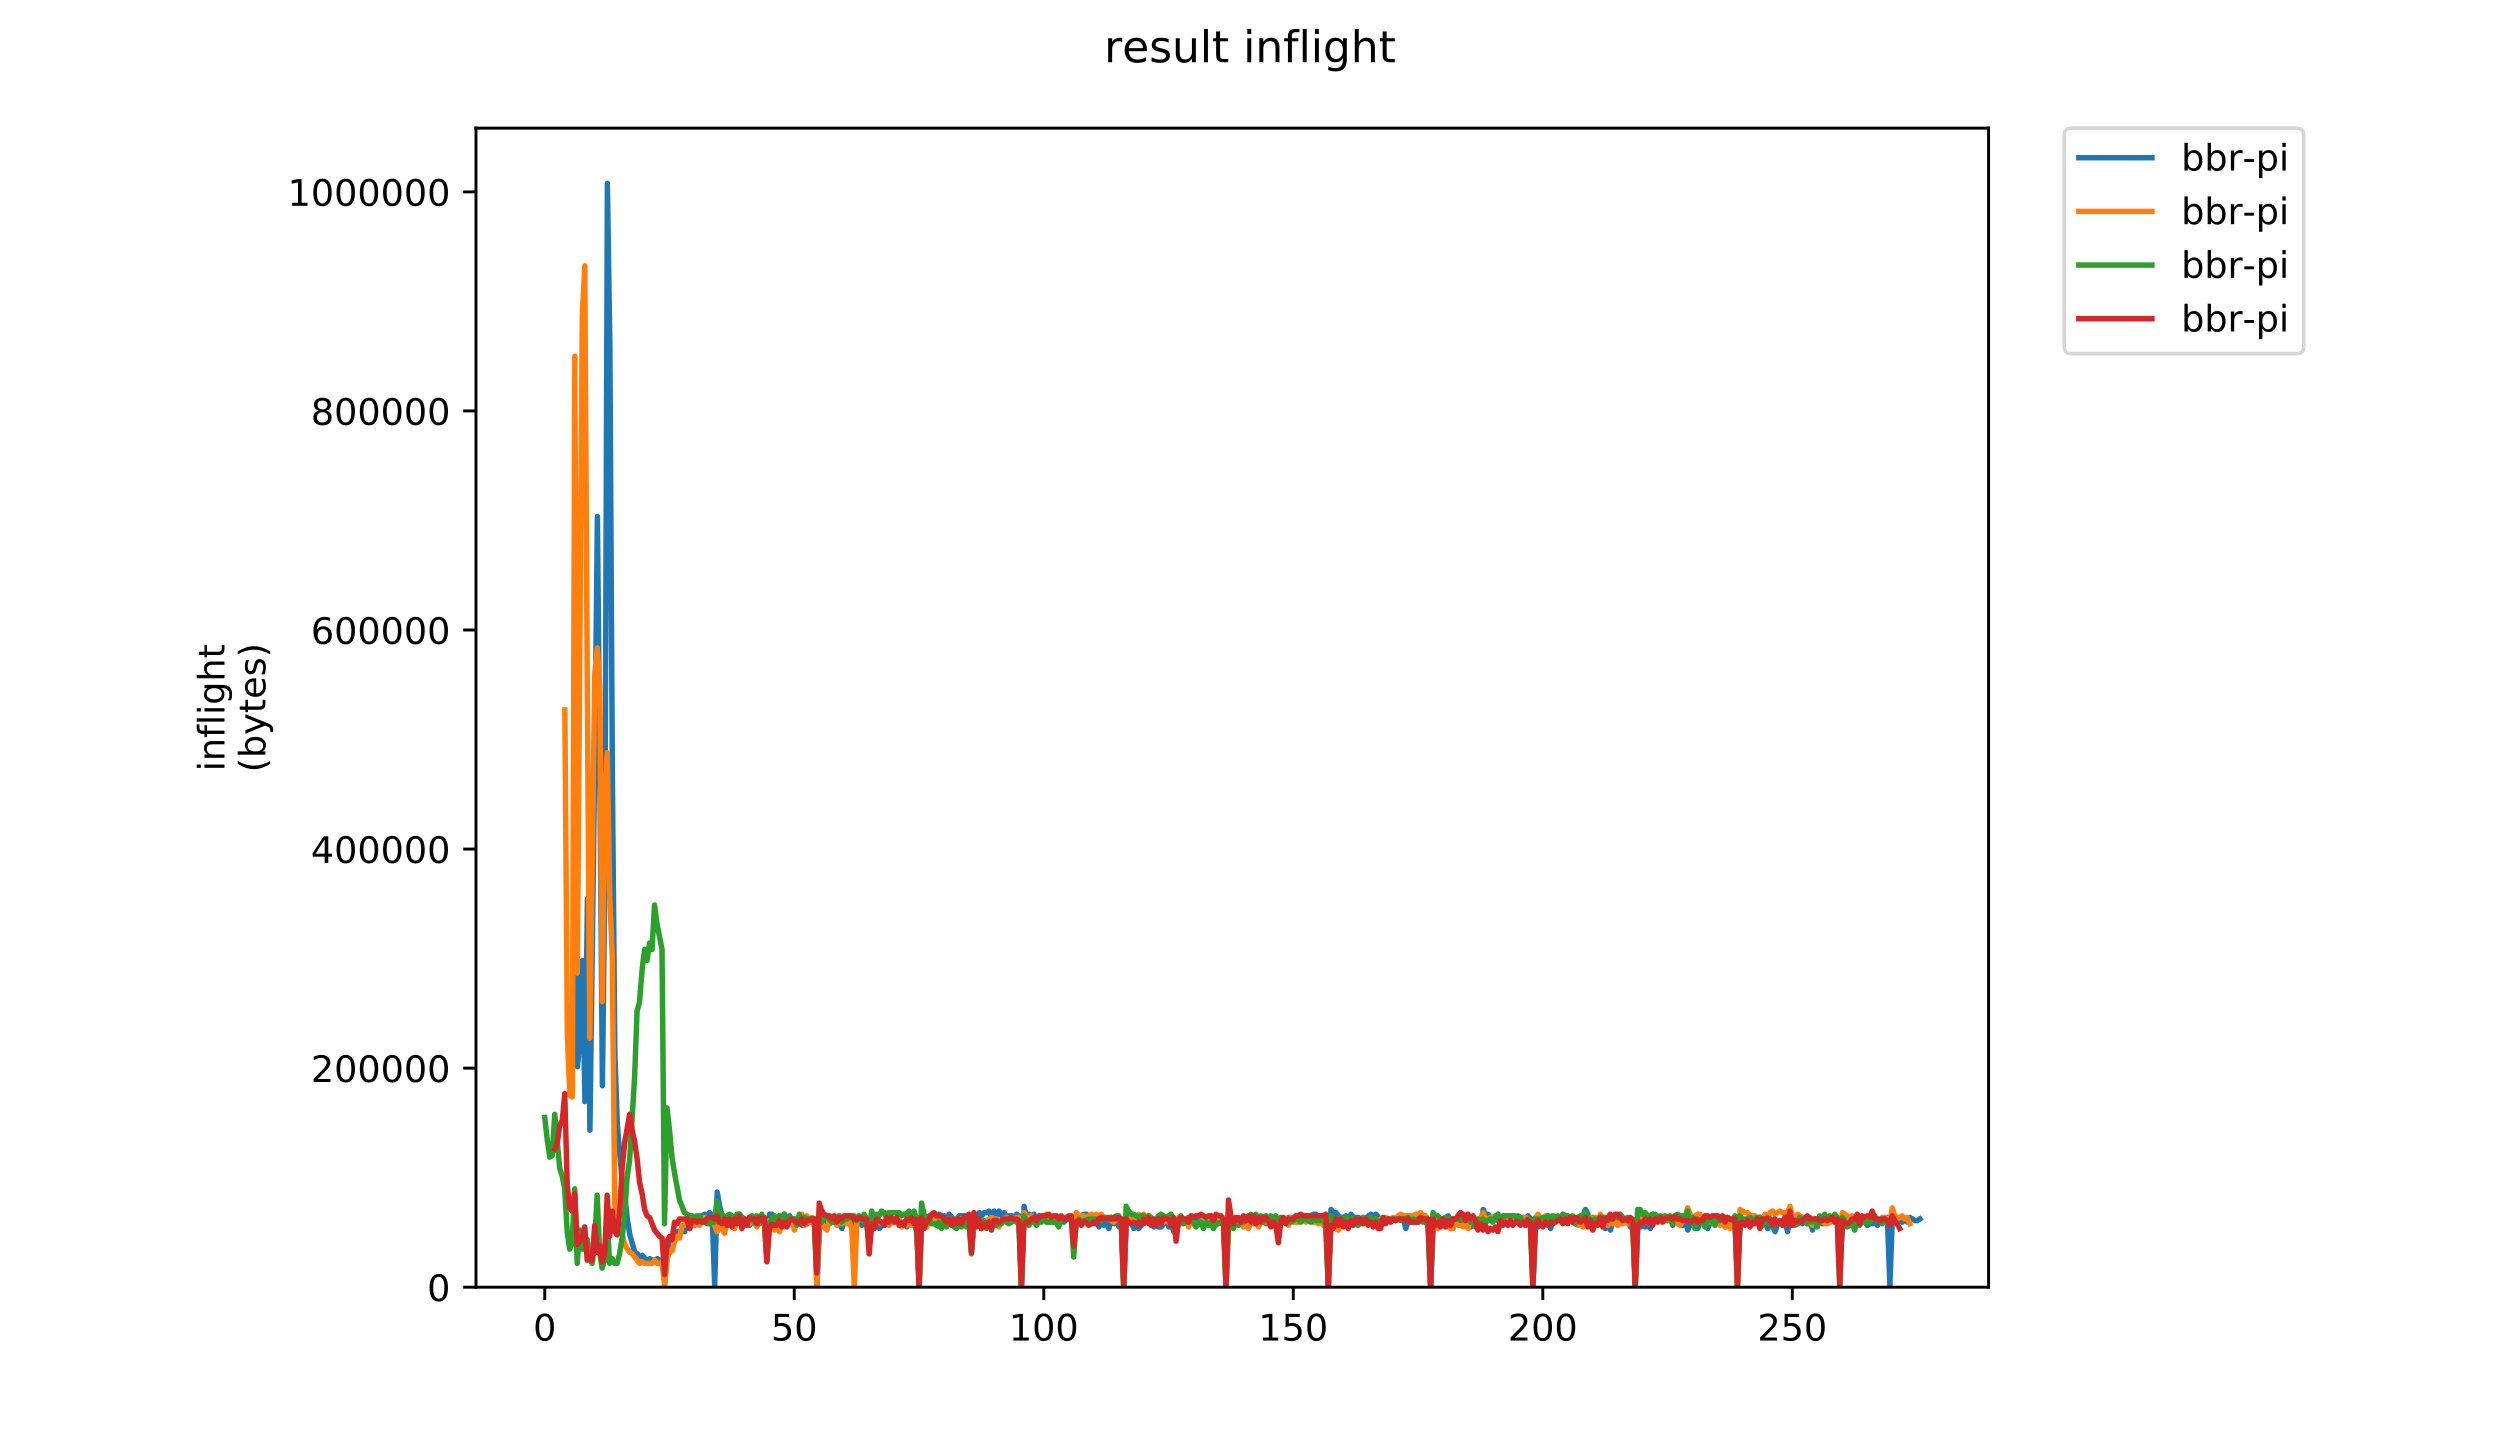 <?xml version="1.0" encoding="utf-8" standalone="no"?>
<!DOCTYPE svg PUBLIC "-//W3C//DTD SVG 1.1//EN"
  "http://www.w3.org/Graphics/SVG/1.1/DTD/svg11.dtd">
<!-- Created with matplotlib (https://matplotlib.org/) -->
<svg height="396pt" version="1.1" viewBox="0 0 684 396" width="684pt" xmlns="http://www.w3.org/2000/svg" xmlns:xlink="http://www.w3.org/1999/xlink">
 <defs>
  <style type="text/css">
*{stroke-linecap:butt;stroke-linejoin:round;}
  </style>
 </defs>
 <g id="figure_1">
  <g id="patch_1">
   <path d="M 0 396 
L 684 396 
L 684 0 
L 0 0 
z
" style="fill:#ffffff;"/>
  </g>
  <g id="axes_1">
   <g id="patch_2">
    <path d="M 130.23 352.174 
L 544.074 352.174 
L 544.074 35.062 
L 130.23 35.062 
z
" style="fill:#ffffff;"/>
   </g>
   <g id="matplotlib.axis_1">
    <g id="xtick_1">
     <g id="line2d_1">
      <defs>
       <path d="M 0 0 
L 0 3.5 
" id="m6e61b6e953" style="stroke:#000000;stroke-width:0.8;"/>
      </defs>
      <g>
       <use style="stroke:#000000;stroke-width:0.8;" x="149.041" xlink:href="#m6e61b6e953" y="352.174"/>
      </g>
     </g>
     <g id="text_1">
      <!-- 0 -->
      <defs>
       <path d="M 31.781 66.406 
Q 24.172 66.406 20.328 58.906 
Q 16.5 51.422 16.5 36.375 
Q 16.5 21.391 20.328 13.891 
Q 24.172 6.391 31.781 6.391 
Q 39.453 6.391 43.281 13.891 
Q 47.125 21.391 47.125 36.375 
Q 47.125 51.422 43.281 58.906 
Q 39.453 66.406 31.781 66.406 
z
M 31.781 74.219 
Q 44.047 74.219 50.516 64.516 
Q 56.984 54.828 56.984 36.375 
Q 56.984 17.969 50.516 8.266 
Q 44.047 -1.422 31.781 -1.422 
Q 19.531 -1.422 13.062 8.266 
Q 6.594 17.969 6.594 36.375 
Q 6.594 54.828 13.062 64.516 
Q 19.531 74.219 31.781 74.219 
z
" id="DejaVuSans-48"/>
      </defs>
      <g transform="translate(145.86 366.773)scale(0.1 -0.1)">
       <use xlink:href="#DejaVuSans-48"/>
      </g>
     </g>
    </g>
    <g id="xtick_2">
     <g id="line2d_2">
      <g>
       <use style="stroke:#000000;stroke-width:0.8;" x="217.308" xlink:href="#m6e61b6e953" y="352.174"/>
      </g>
     </g>
     <g id="text_2">
      <!-- 50 -->
      <defs>
       <path d="M 10.797 72.906 
L 49.516 72.906 
L 49.516 64.594 
L 19.828 64.594 
L 19.828 46.734 
Q 21.969 47.469 24.109 47.828 
Q 26.266 48.188 28.422 48.188 
Q 40.625 48.188 47.75 41.5 
Q 54.891 34.812 54.891 23.391 
Q 54.891 11.625 47.562 5.094 
Q 40.234 -1.422 26.906 -1.422 
Q 22.312 -1.422 17.547 -0.641 
Q 12.797 0.141 7.719 1.703 
L 7.719 11.625 
Q 12.109 9.234 16.797 8.062 
Q 21.484 6.891 26.703 6.891 
Q 35.156 6.891 40.078 11.328 
Q 45.016 15.766 45.016 23.391 
Q 45.016 31 40.078 35.438 
Q 35.156 39.891 26.703 39.891 
Q 22.75 39.891 18.812 39.016 
Q 14.891 38.141 10.797 36.281 
z
" id="DejaVuSans-53"/>
      </defs>
      <g transform="translate(210.945 366.773)scale(0.1 -0.1)">
       <use xlink:href="#DejaVuSans-53"/>
       <use x="63.623" xlink:href="#DejaVuSans-48"/>
      </g>
     </g>
    </g>
    <g id="xtick_3">
     <g id="line2d_3">
      <g>
       <use style="stroke:#000000;stroke-width:0.8;" x="285.575" xlink:href="#m6e61b6e953" y="352.174"/>
      </g>
     </g>
     <g id="text_3">
      <!-- 100 -->
      <defs>
       <path d="M 12.406 8.297 
L 28.516 8.297 
L 28.516 63.922 
L 10.984 60.406 
L 10.984 69.391 
L 28.422 72.906 
L 38.281 72.906 
L 38.281 8.297 
L 54.391 8.297 
L 54.391 0 
L 12.406 0 
z
" id="DejaVuSans-49"/>
      </defs>
      <g transform="translate(276.031 366.773)scale(0.1 -0.1)">
       <use xlink:href="#DejaVuSans-49"/>
       <use x="63.623" xlink:href="#DejaVuSans-48"/>
       <use x="127.246" xlink:href="#DejaVuSans-48"/>
      </g>
     </g>
    </g>
    <g id="xtick_4">
     <g id="line2d_4">
      <g>
       <use style="stroke:#000000;stroke-width:0.8;" x="353.841" xlink:href="#m6e61b6e953" y="352.174"/>
      </g>
     </g>
     <g id="text_4">
      <!-- 150 -->
      <g transform="translate(344.297 366.773)scale(0.1 -0.1)">
       <use xlink:href="#DejaVuSans-49"/>
       <use x="63.623" xlink:href="#DejaVuSans-53"/>
       <use x="127.246" xlink:href="#DejaVuSans-48"/>
      </g>
     </g>
    </g>
    <g id="xtick_5">
     <g id="line2d_5">
      <g>
       <use style="stroke:#000000;stroke-width:0.8;" x="422.108" xlink:href="#m6e61b6e953" y="352.174"/>
      </g>
     </g>
     <g id="text_5">
      <!-- 200 -->
      <defs>
       <path d="M 19.188 8.297 
L 53.609 8.297 
L 53.609 0 
L 7.328 0 
L 7.328 8.297 
Q 12.938 14.109 22.625 23.891 
Q 32.328 33.688 34.812 36.531 
Q 39.547 41.844 41.422 45.531 
Q 43.312 49.219 43.312 52.781 
Q 43.312 58.594 39.234 62.25 
Q 35.156 65.922 28.609 65.922 
Q 23.969 65.922 18.812 64.312 
Q 13.672 62.703 7.812 59.422 
L 7.812 69.391 
Q 13.766 71.781 18.938 73 
Q 24.125 74.219 28.422 74.219 
Q 39.75 74.219 46.484 68.547 
Q 53.219 62.891 53.219 53.422 
Q 53.219 48.922 51.531 44.891 
Q 49.859 40.875 45.406 35.406 
Q 44.188 33.984 37.641 27.219 
Q 31.109 20.453 19.188 8.297 
z
" id="DejaVuSans-50"/>
      </defs>
      <g transform="translate(412.564 366.773)scale(0.1 -0.1)">
       <use xlink:href="#DejaVuSans-50"/>
       <use x="63.623" xlink:href="#DejaVuSans-48"/>
       <use x="127.246" xlink:href="#DejaVuSans-48"/>
      </g>
     </g>
    </g>
    <g id="xtick_6">
     <g id="line2d_6">
      <g>
       <use style="stroke:#000000;stroke-width:0.8;" x="490.374" xlink:href="#m6e61b6e953" y="352.174"/>
      </g>
     </g>
     <g id="text_6">
      <!-- 250 -->
      <g transform="translate(480.831 366.773)scale(0.1 -0.1)">
       <use xlink:href="#DejaVuSans-50"/>
       <use x="63.623" xlink:href="#DejaVuSans-53"/>
       <use x="127.246" xlink:href="#DejaVuSans-48"/>
      </g>
     </g>
    </g>
   </g>
   <g id="matplotlib.axis_2">
    <g id="ytick_1">
     <g id="line2d_7">
      <defs>
       <path d="M 0 0 
L -3.5 0 
" id="m0fc8b1b974" style="stroke:#000000;stroke-width:0.8;"/>
      </defs>
      <g>
       <use style="stroke:#000000;stroke-width:0.8;" x="130.23" xlink:href="#m0fc8b1b974" y="352.174"/>
      </g>
     </g>
     <g id="text_7">
      <!-- 0 -->
      <g transform="translate(116.868 355.973)scale(0.1 -0.1)">
       <use xlink:href="#DejaVuSans-48"/>
      </g>
     </g>
    </g>
    <g id="ytick_2">
     <g id="line2d_8">
      <g>
       <use style="stroke:#000000;stroke-width:0.8;" x="130.23" xlink:href="#m0fc8b1b974" y="292.24"/>
      </g>
     </g>
     <g id="text_8">
      <!-- 200000 -->
      <g transform="translate(85.055 296.039)scale(0.1 -0.1)">
       <use xlink:href="#DejaVuSans-50"/>
       <use x="63.623" xlink:href="#DejaVuSans-48"/>
       <use x="127.246" xlink:href="#DejaVuSans-48"/>
       <use x="190.869" xlink:href="#DejaVuSans-48"/>
       <use x="254.492" xlink:href="#DejaVuSans-48"/>
       <use x="318.115" xlink:href="#DejaVuSans-48"/>
      </g>
     </g>
    </g>
    <g id="ytick_3">
     <g id="line2d_9">
      <g>
       <use style="stroke:#000000;stroke-width:0.8;" x="130.23" xlink:href="#m0fc8b1b974" y="232.306"/>
      </g>
     </g>
     <g id="text_9">
      <!-- 400000 -->
      <defs>
       <path d="M 37.797 64.312 
L 12.891 25.391 
L 37.797 25.391 
z
M 35.203 72.906 
L 47.609 72.906 
L 47.609 25.391 
L 58.016 25.391 
L 58.016 17.188 
L 47.609 17.188 
L 47.609 0 
L 37.797 0 
L 37.797 17.188 
L 4.891 17.188 
L 4.891 26.703 
z
" id="DejaVuSans-52"/>
      </defs>
      <g transform="translate(85.055 236.105)scale(0.1 -0.1)">
       <use xlink:href="#DejaVuSans-52"/>
       <use x="63.623" xlink:href="#DejaVuSans-48"/>
       <use x="127.246" xlink:href="#DejaVuSans-48"/>
       <use x="190.869" xlink:href="#DejaVuSans-48"/>
       <use x="254.492" xlink:href="#DejaVuSans-48"/>
       <use x="318.115" xlink:href="#DejaVuSans-48"/>
      </g>
     </g>
    </g>
    <g id="ytick_4">
     <g id="line2d_10">
      <g>
       <use style="stroke:#000000;stroke-width:0.8;" x="130.23" xlink:href="#m0fc8b1b974" y="172.371"/>
      </g>
     </g>
     <g id="text_10">
      <!-- 600000 -->
      <defs>
       <path d="M 33.016 40.375 
Q 26.375 40.375 22.484 35.828 
Q 18.609 31.297 18.609 23.391 
Q 18.609 15.531 22.484 10.953 
Q 26.375 6.391 33.016 6.391 
Q 39.656 6.391 43.531 10.953 
Q 47.406 15.531 47.406 23.391 
Q 47.406 31.297 43.531 35.828 
Q 39.656 40.375 33.016 40.375 
z
M 52.594 71.297 
L 52.594 62.312 
Q 48.875 64.062 45.094 64.984 
Q 41.312 65.922 37.594 65.922 
Q 27.828 65.922 22.672 59.328 
Q 17.531 52.734 16.797 39.406 
Q 19.672 43.656 24.016 45.922 
Q 28.375 48.188 33.594 48.188 
Q 44.578 48.188 50.953 41.516 
Q 57.328 34.859 57.328 23.391 
Q 57.328 12.156 50.688 5.359 
Q 44.047 -1.422 33.016 -1.422 
Q 20.359 -1.422 13.672 8.266 
Q 6.984 17.969 6.984 36.375 
Q 6.984 53.656 15.188 63.938 
Q 23.391 74.219 37.203 74.219 
Q 40.922 74.219 44.703 73.484 
Q 48.484 72.75 52.594 71.297 
z
" id="DejaVuSans-54"/>
      </defs>
      <g transform="translate(85.055 176.171)scale(0.1 -0.1)">
       <use xlink:href="#DejaVuSans-54"/>
       <use x="63.623" xlink:href="#DejaVuSans-48"/>
       <use x="127.246" xlink:href="#DejaVuSans-48"/>
       <use x="190.869" xlink:href="#DejaVuSans-48"/>
       <use x="254.492" xlink:href="#DejaVuSans-48"/>
       <use x="318.115" xlink:href="#DejaVuSans-48"/>
      </g>
     </g>
    </g>
    <g id="ytick_5">
     <g id="line2d_11">
      <g>
       <use style="stroke:#000000;stroke-width:0.8;" x="130.23" xlink:href="#m0fc8b1b974" y="112.437"/>
      </g>
     </g>
     <g id="text_11">
      <!-- 800000 -->
      <defs>
       <path d="M 31.781 34.625 
Q 24.75 34.625 20.719 30.859 
Q 16.703 27.094 16.703 20.516 
Q 16.703 13.922 20.719 10.156 
Q 24.75 6.391 31.781 6.391 
Q 38.812 6.391 42.859 10.172 
Q 46.922 13.969 46.922 20.516 
Q 46.922 27.094 42.891 30.859 
Q 38.875 34.625 31.781 34.625 
z
M 21.922 38.812 
Q 15.578 40.375 12.031 44.719 
Q 8.5 49.078 8.5 55.328 
Q 8.5 64.062 14.719 69.141 
Q 20.953 74.219 31.781 74.219 
Q 42.672 74.219 48.875 69.141 
Q 55.078 64.062 55.078 55.328 
Q 55.078 49.078 51.531 44.719 
Q 48 40.375 41.703 38.812 
Q 48.828 37.156 52.797 32.312 
Q 56.781 27.484 56.781 20.516 
Q 56.781 9.906 50.312 4.234 
Q 43.844 -1.422 31.781 -1.422 
Q 19.734 -1.422 13.25 4.234 
Q 6.781 9.906 6.781 20.516 
Q 6.781 27.484 10.781 32.312 
Q 14.797 37.156 21.922 38.812 
z
M 18.312 54.391 
Q 18.312 48.734 21.844 45.562 
Q 25.391 42.391 31.781 42.391 
Q 38.141 42.391 41.719 45.562 
Q 45.312 48.734 45.312 54.391 
Q 45.312 60.062 41.719 63.234 
Q 38.141 66.406 31.781 66.406 
Q 25.391 66.406 21.844 63.234 
Q 18.312 60.062 18.312 54.391 
z
" id="DejaVuSans-56"/>
      </defs>
      <g transform="translate(85.055 116.236)scale(0.1 -0.1)">
       <use xlink:href="#DejaVuSans-56"/>
       <use x="63.623" xlink:href="#DejaVuSans-48"/>
       <use x="127.246" xlink:href="#DejaVuSans-48"/>
       <use x="190.869" xlink:href="#DejaVuSans-48"/>
       <use x="254.492" xlink:href="#DejaVuSans-48"/>
       <use x="318.115" xlink:href="#DejaVuSans-48"/>
      </g>
     </g>
    </g>
    <g id="ytick_6">
     <g id="line2d_12">
      <g>
       <use style="stroke:#000000;stroke-width:0.8;" x="130.23" xlink:href="#m0fc8b1b974" y="52.503"/>
      </g>
     </g>
     <g id="text_12">
      <!-- 1000000 -->
      <g transform="translate(78.693 56.302)scale(0.1 -0.1)">
       <use xlink:href="#DejaVuSans-49"/>
       <use x="63.623" xlink:href="#DejaVuSans-48"/>
       <use x="127.246" xlink:href="#DejaVuSans-48"/>
       <use x="190.869" xlink:href="#DejaVuSans-48"/>
       <use x="254.492" xlink:href="#DejaVuSans-48"/>
       <use x="318.115" xlink:href="#DejaVuSans-48"/>
       <use x="381.738" xlink:href="#DejaVuSans-48"/>
      </g>
     </g>
    </g>
    <g id="text_13">
     <!-- inflight -->
     <defs>
      <path d="M 9.422 54.688 
L 18.406 54.688 
L 18.406 0 
L 9.422 0 
z
M 9.422 75.984 
L 18.406 75.984 
L 18.406 64.594 
L 9.422 64.594 
z
" id="DejaVuSans-105"/>
      <path d="M 54.891 33.016 
L 54.891 0 
L 45.906 0 
L 45.906 32.719 
Q 45.906 40.484 42.875 44.328 
Q 39.844 48.188 33.797 48.188 
Q 26.516 48.188 22.312 43.547 
Q 18.109 38.922 18.109 30.906 
L 18.109 0 
L 9.078 0 
L 9.078 54.688 
L 18.109 54.688 
L 18.109 46.188 
Q 21.344 51.125 25.703 53.562 
Q 30.078 56 35.797 56 
Q 45.219 56 50.047 50.172 
Q 54.891 44.344 54.891 33.016 
z
" id="DejaVuSans-110"/>
      <path d="M 37.109 75.984 
L 37.109 68.5 
L 28.516 68.5 
Q 23.688 68.5 21.797 66.547 
Q 19.922 64.594 19.922 59.516 
L 19.922 54.688 
L 34.719 54.688 
L 34.719 47.703 
L 19.922 47.703 
L 19.922 0 
L 10.891 0 
L 10.891 47.703 
L 2.297 47.703 
L 2.297 54.688 
L 10.891 54.688 
L 10.891 58.5 
Q 10.891 67.625 15.141 71.797 
Q 19.391 75.984 28.609 75.984 
z
" id="DejaVuSans-102"/>
      <path d="M 9.422 75.984 
L 18.406 75.984 
L 18.406 0 
L 9.422 0 
z
" id="DejaVuSans-108"/>
      <path d="M 45.406 27.984 
Q 45.406 37.75 41.375 43.109 
Q 37.359 48.484 30.078 48.484 
Q 22.859 48.484 18.828 43.109 
Q 14.797 37.75 14.797 27.984 
Q 14.797 18.266 18.828 12.891 
Q 22.859 7.516 30.078 7.516 
Q 37.359 7.516 41.375 12.891 
Q 45.406 18.266 45.406 27.984 
z
M 54.391 6.781 
Q 54.391 -7.172 48.188 -13.984 
Q 42 -20.797 29.203 -20.797 
Q 24.469 -20.797 20.266 -20.094 
Q 16.062 -19.391 12.109 -17.922 
L 12.109 -9.188 
Q 16.062 -11.328 19.922 -12.344 
Q 23.781 -13.375 27.781 -13.375 
Q 36.625 -13.375 41.016 -8.766 
Q 45.406 -4.156 45.406 5.172 
L 45.406 9.625 
Q 42.625 4.781 38.281 2.391 
Q 33.938 0 27.875 0 
Q 17.828 0 11.672 7.656 
Q 5.516 15.328 5.516 27.984 
Q 5.516 40.672 11.672 48.328 
Q 17.828 56 27.875 56 
Q 33.938 56 38.281 53.609 
Q 42.625 51.219 45.406 46.391 
L 45.406 54.688 
L 54.391 54.688 
z
" id="DejaVuSans-103"/>
      <path d="M 54.891 33.016 
L 54.891 0 
L 45.906 0 
L 45.906 32.719 
Q 45.906 40.484 42.875 44.328 
Q 39.844 48.188 33.797 48.188 
Q 26.516 48.188 22.312 43.547 
Q 18.109 38.922 18.109 30.906 
L 18.109 0 
L 9.078 0 
L 9.078 75.984 
L 18.109 75.984 
L 18.109 46.188 
Q 21.344 51.125 25.703 53.562 
Q 30.078 56 35.797 56 
Q 45.219 56 50.047 50.172 
Q 54.891 44.344 54.891 33.016 
z
" id="DejaVuSans-104"/>
      <path d="M 18.312 70.219 
L 18.312 54.688 
L 36.812 54.688 
L 36.812 47.703 
L 18.312 47.703 
L 18.312 18.016 
Q 18.312 11.328 20.141 9.422 
Q 21.969 7.516 27.594 7.516 
L 36.812 7.516 
L 36.812 0 
L 27.594 0 
Q 17.188 0 13.234 3.875 
Q 9.281 7.766 9.281 18.016 
L 9.281 47.703 
L 2.688 47.703 
L 2.688 54.688 
L 9.281 54.688 
L 9.281 70.219 
z
" id="DejaVuSans-116"/>
     </defs>
     <g transform="translate(61.415 211.018)rotate(-90)scale(0.1 -0.1)">
      <use xlink:href="#DejaVuSans-105"/>
      <use x="27.783" xlink:href="#DejaVuSans-110"/>
      <use x="91.162" xlink:href="#DejaVuSans-102"/>
      <use x="126.367" xlink:href="#DejaVuSans-108"/>
      <use x="154.15" xlink:href="#DejaVuSans-105"/>
      <use x="181.934" xlink:href="#DejaVuSans-103"/>
      <use x="245.41" xlink:href="#DejaVuSans-104"/>
      <use x="308.789" xlink:href="#DejaVuSans-116"/>
     </g>
     <!-- (bytes) -->
     <defs>
      <path d="M 31 75.875 
Q 24.469 64.656 21.281 53.656 
Q 18.109 42.672 18.109 31.391 
Q 18.109 20.125 21.312 9.062 
Q 24.516 -2 31 -13.188 
L 23.188 -13.188 
Q 15.875 -1.703 12.234 9.375 
Q 8.594 20.453 8.594 31.391 
Q 8.594 42.281 12.203 53.312 
Q 15.828 64.359 23.188 75.875 
z
" id="DejaVuSans-40"/>
      <path d="M 48.688 27.297 
Q 48.688 37.203 44.609 42.844 
Q 40.531 48.484 33.406 48.484 
Q 26.266 48.484 22.188 42.844 
Q 18.109 37.203 18.109 27.297 
Q 18.109 17.391 22.188 11.75 
Q 26.266 6.109 33.406 6.109 
Q 40.531 6.109 44.609 11.75 
Q 48.688 17.391 48.688 27.297 
z
M 18.109 46.391 
Q 20.953 51.266 25.266 53.625 
Q 29.594 56 35.594 56 
Q 45.562 56 51.781 48.094 
Q 58.016 40.188 58.016 27.297 
Q 58.016 14.406 51.781 6.484 
Q 45.562 -1.422 35.594 -1.422 
Q 29.594 -1.422 25.266 0.953 
Q 20.953 3.328 18.109 8.203 
L 18.109 0 
L 9.078 0 
L 9.078 75.984 
L 18.109 75.984 
z
" id="DejaVuSans-98"/>
      <path d="M 32.172 -5.078 
Q 28.375 -14.844 24.75 -17.812 
Q 21.141 -20.797 15.094 -20.797 
L 7.906 -20.797 
L 7.906 -13.281 
L 13.188 -13.281 
Q 16.891 -13.281 18.938 -11.516 
Q 21 -9.766 23.484 -3.219 
L 25.094 0.875 
L 2.984 54.688 
L 12.5 54.688 
L 29.594 11.922 
L 46.688 54.688 
L 56.203 54.688 
z
" id="DejaVuSans-121"/>
      <path d="M 56.203 29.594 
L 56.203 25.203 
L 14.891 25.203 
Q 15.484 15.922 20.484 11.062 
Q 25.484 6.203 34.422 6.203 
Q 39.594 6.203 44.453 7.469 
Q 49.312 8.734 54.109 11.281 
L 54.109 2.781 
Q 49.266 0.734 44.188 -0.344 
Q 39.109 -1.422 33.891 -1.422 
Q 20.797 -1.422 13.156 6.188 
Q 5.516 13.812 5.516 26.812 
Q 5.516 40.234 12.766 48.109 
Q 20.016 56 32.328 56 
Q 43.359 56 49.781 48.891 
Q 56.203 41.797 56.203 29.594 
z
M 47.219 32.234 
Q 47.125 39.594 43.094 43.984 
Q 39.062 48.391 32.422 48.391 
Q 24.906 48.391 20.391 44.141 
Q 15.875 39.891 15.188 32.172 
z
" id="DejaVuSans-101"/>
      <path d="M 44.281 53.078 
L 44.281 44.578 
Q 40.484 46.531 36.375 47.5 
Q 32.281 48.484 27.875 48.484 
Q 21.188 48.484 17.844 46.438 
Q 14.5 44.391 14.5 40.281 
Q 14.5 37.156 16.891 35.375 
Q 19.281 33.594 26.516 31.984 
L 29.594 31.297 
Q 39.156 29.25 43.188 25.516 
Q 47.219 21.781 47.219 15.094 
Q 47.219 7.469 41.188 3.016 
Q 35.156 -1.422 24.609 -1.422 
Q 20.219 -1.422 15.453 -0.562 
Q 10.688 0.297 5.422 2 
L 5.422 11.281 
Q 10.406 8.688 15.234 7.391 
Q 20.062 6.109 24.812 6.109 
Q 31.156 6.109 34.562 8.281 
Q 37.984 10.453 37.984 14.406 
Q 37.984 18.062 35.516 20.016 
Q 33.062 21.969 24.703 23.781 
L 21.578 24.516 
Q 13.234 26.266 9.516 29.906 
Q 5.812 33.547 5.812 39.891 
Q 5.812 47.609 11.281 51.797 
Q 16.75 56 26.812 56 
Q 31.781 56 36.172 55.266 
Q 40.578 54.547 44.281 53.078 
z
" id="DejaVuSans-115"/>
      <path d="M 8.016 75.875 
L 15.828 75.875 
Q 23.141 64.359 26.781 53.312 
Q 30.422 42.281 30.422 31.391 
Q 30.422 20.453 26.781 9.375 
Q 23.141 -1.703 15.828 -13.188 
L 8.016 -13.188 
Q 14.5 -2 17.703 9.062 
Q 20.906 20.125 20.906 31.391 
Q 20.906 42.672 17.703 53.656 
Q 14.5 64.656 8.016 75.875 
z
" id="DejaVuSans-41"/>
     </defs>
     <g transform="translate(72.613 211.295)rotate(-90)scale(0.1 -0.1)">
      <use xlink:href="#DejaVuSans-40"/>
      <use x="39.014" xlink:href="#DejaVuSans-98"/>
      <use x="102.49" xlink:href="#DejaVuSans-121"/>
      <use x="161.67" xlink:href="#DejaVuSans-116"/>
      <use x="200.879" xlink:href="#DejaVuSans-101"/>
      <use x="262.402" xlink:href="#DejaVuSans-115"/>
      <use x="314.502" xlink:href="#DejaVuSans-41"/>
     </g>
    </g>
   </g>
   <g id="line2d_13">
    <path clip-path="url(#p30e0e62607)" d="M 157.306 177.737 
L 157.988 291.859 
L 158.671 284.482 
L 159.354 262.786 
L 160.036 301.405 
L 160.719 245.863 
L 161.402 309.216 
L 162.767 204.64 
L 163.45 141.287 
L 164.132 212.885 
L 164.815 297.066 
L 165.498 239.354 
L 166.18 50.163 
L 166.863 94.857 
L 167.546 212.451 
L 168.228 288.387 
L 168.911 307.914 
L 170.276 323.969 
L 170.959 327.44 
L 171.642 333.515 
L 172.324 337.855 
L 173.69 342.628 
L 174.372 343.062 
L 175.055 343.93 
L 175.738 343.496 
L 176.42 344.364 
L 177.103 344.797 
L 177.786 344.364 
L 178.468 344.797 
L 179.151 344.797 
L 179.834 344.364 
L 180.516 344.797 
L 181.199 344.797 
L 181.882 350.872 
L 182.564 342.628 
L 183.247 342.628 
L 183.93 338.723 
L 184.612 337.421 
L 185.295 336.987 
L 185.978 336.987 
L 186.66 336.119 
L 187.343 336.987 
L 188.026 333.515 
L 188.708 336.119 
L 189.391 333.949 
L 190.074 335.251 
L 190.756 334.383 
L 191.439 334.383 
L 192.122 332.648 
L 192.804 332.214 
L 193.487 332.648 
L 194.17 331.78 
L 194.852 332.648 
L 195.535 351.74 
L 196.218 326.139 
L 196.9 330.044 
L 197.583 332.648 
L 198.266 333.082 
L 198.948 332.648 
L 199.631 333.515 
L 200.314 333.515 
L 200.996 333.082 
L 201.679 333.082 
L 202.362 332.214 
L 203.044 333.082 
L 203.727 333.515 
L 205.092 335.251 
L 205.775 333.082 
L 206.458 334.817 
L 207.14 333.515 
L 207.823 333.949 
L 208.506 333.082 
L 209.188 334.383 
L 209.871 338.289 
L 210.554 332.214 
L 211.236 332.214 
L 211.919 333.515 
L 213.284 332.648 
L 213.967 333.082 
L 214.65 332.214 
L 215.332 333.949 
L 216.015 332.648 
L 216.698 333.949 
L 217.38 333.515 
L 218.063 333.515 
L 218.746 333.082 
L 219.428 335.251 
L 220.111 333.515 
L 220.794 334.817 
L 221.476 333.949 
L 222.159 334.383 
L 222.842 333.515 
L 223.524 351.74 
L 224.207 336.119 
L 224.89 335.251 
L 225.572 335.251 
L 226.255 334.383 
L 226.938 334.817 
L 227.62 334.383 
L 228.303 334.383 
L 228.986 334.817 
L 229.668 334.817 
L 230.351 336.119 
L 231.034 333.949 
L 231.716 333.949 
L 232.399 333.082 
L 233.082 335.251 
L 233.764 333.515 
L 234.447 334.817 
L 235.13 333.515 
L 235.812 335.251 
L 236.495 333.515 
L 237.178 335.251 
L 237.86 340.024 
L 238.543 335.251 
L 239.226 336.119 
L 239.908 335.251 
L 240.591 336.119 
L 241.274 335.251 
L 241.956 335.251 
L 242.639 334.383 
L 243.322 334.383 
L 244.004 333.949 
L 245.37 333.949 
L 246.052 334.383 
L 246.735 335.251 
L 247.418 334.383 
L 248.1 335.685 
L 248.783 334.383 
L 249.466 335.251 
L 250.148 334.817 
L 250.831 336.987 
L 251.514 351.74 
L 252.196 330.912 
L 252.879 332.648 
L 253.562 333.515 
L 254.244 332.648 
L 254.927 333.082 
L 255.61 332.648 
L 256.292 333.515 
L 256.975 332.214 
L 257.658 333.515 
L 258.34 332.648 
L 259.023 333.082 
L 259.706 332.214 
L 260.388 333.082 
L 261.071 335.685 
L 261.754 333.515 
L 262.436 332.648 
L 264.484 332.648 
L 265.167 333.082 
L 265.85 337.421 
L 266.532 333.515 
L 267.215 333.515 
L 267.898 331.78 
L 268.58 332.648 
L 269.263 331.78 
L 269.946 331.78 
L 270.628 331.346 
L 271.311 333.082 
L 271.994 331.346 
L 272.676 332.648 
L 273.359 331.346 
L 274.042 332.648 
L 274.724 331.78 
L 275.407 333.082 
L 276.09 332.648 
L 276.772 332.648 
L 277.455 333.082 
L 278.138 332.214 
L 278.82 332.648 
L 279.503 351.74 
L 280.186 330.044 
L 280.868 333.082 
L 281.551 332.214 
L 282.234 332.648 
L 282.916 332.214 
L 283.599 334.817 
L 284.282 332.648 
L 284.964 333.515 
L 287.012 333.515 
L 288.378 334.383 
L 289.06 333.515 
L 289.743 333.082 
L 290.426 333.515 
L 291.108 334.383 
L 291.791 333.515 
L 292.474 333.515 
L 293.156 333.082 
L 293.839 338.289 
L 294.522 333.082 
L 295.204 334.383 
L 295.887 332.648 
L 296.57 332.214 
L 297.252 332.214 
L 297.935 333.082 
L 298.618 333.082 
L 299.3 334.817 
L 299.983 333.515 
L 300.666 335.685 
L 301.348 333.082 
L 302.031 335.251 
L 302.714 333.949 
L 303.396 336.119 
L 304.079 333.082 
L 304.762 334.817 
L 305.444 333.515 
L 306.127 335.685 
L 306.81 333.515 
L 307.492 351.74 
L 308.175 333.515 
L 308.858 334.383 
L 309.54 334.383 
L 310.223 336.119 
L 310.906 334.817 
L 311.588 336.119 
L 312.271 334.817 
L 312.954 334.817 
L 313.636 333.949 
L 314.319 334.817 
L 315.002 333.949 
L 315.684 335.685 
L 316.367 335.251 
L 317.05 335.685 
L 317.732 335.685 
L 319.098 333.949 
L 319.78 335.685 
L 320.463 334.817 
L 321.146 336.987 
L 321.828 336.553 
L 322.511 334.817 
L 325.242 333.082 
L 325.924 333.515 
L 326.607 333.082 
L 327.29 333.515 
L 327.972 333.082 
L 328.655 333.515 
L 330.02 333.515 
L 330.703 333.082 
L 331.386 333.082 
L 332.068 333.949 
L 332.751 333.515 
L 333.434 333.949 
L 334.116 333.515 
L 334.799 333.949 
L 335.482 351.74 
L 336.164 333.515 
L 336.847 335.251 
L 337.53 333.949 
L 338.212 335.251 
L 338.895 333.082 
L 339.578 333.949 
L 340.26 333.082 
L 340.943 335.251 
L 341.626 333.082 
L 342.308 333.082 
L 344.356 334.383 
L 345.039 333.082 
L 345.722 333.082 
L 346.404 334.817 
L 347.087 333.515 
L 348.452 333.515 
L 349.135 333.082 
L 349.818 336.987 
L 350.5 333.515 
L 351.866 333.515 
L 352.548 333.082 
L 353.231 333.949 
L 353.914 333.082 
L 354.596 333.515 
L 355.279 333.515 
L 355.962 333.949 
L 356.644 333.082 
L 357.327 332.648 
L 358.692 332.648 
L 359.375 332.214 
L 360.058 332.214 
L 360.74 333.082 
L 361.423 332.648 
L 362.106 334.383 
L 362.788 332.648 
L 363.471 351.74 
L 364.154 330.912 
L 364.836 331.78 
L 365.519 331.78 
L 366.202 332.648 
L 366.884 333.082 
L 367.567 333.082 
L 368.25 332.648 
L 368.932 335.251 
L 369.615 332.214 
L 370.298 333.082 
L 371.663 333.082 
L 373.028 333.949 
L 373.711 333.515 
L 374.394 332.648 
L 375.076 332.214 
L 375.759 332.648 
L 376.442 332.214 
L 377.124 333.082 
L 377.807 333.515 
L 378.49 333.515 
L 379.172 333.949 
L 379.855 333.949 
L 380.538 333.515 
L 381.22 333.515 
L 381.903 333.949 
L 382.586 333.082 
L 383.268 333.515 
L 383.951 333.515 
L 384.634 336.119 
L 385.316 333.949 
L 385.999 334.383 
L 386.682 333.949 
L 387.364 333.082 
L 388.047 334.383 
L 388.73 333.082 
L 389.412 333.949 
L 390.778 334.817 
L 391.46 351.74 
L 392.143 333.515 
L 392.826 334.383 
L 393.508 333.082 
L 394.191 334.817 
L 394.874 333.515 
L 396.239 332.648 
L 396.922 333.949 
L 397.604 333.515 
L 398.287 334.383 
L 398.97 332.648 
L 399.652 335.251 
L 400.335 333.082 
L 401.018 335.251 
L 401.7 333.515 
L 402.383 335.685 
L 403.066 333.515 
L 403.748 335.251 
L 404.431 333.949 
L 405.114 335.251 
L 405.796 330.912 
L 406.479 332.648 
L 407.162 332.214 
L 407.844 333.515 
L 409.21 332.648 
L 409.892 333.949 
L 410.575 333.515 
L 411.258 333.515 
L 411.94 333.082 
L 413.306 333.082 
L 413.988 334.383 
L 414.671 334.383 
L 415.354 332.648 
L 416.036 334.383 
L 416.719 333.082 
L 417.402 335.251 
L 418.084 332.648 
L 418.767 333.515 
L 419.45 351.74 
L 420.132 333.082 
L 420.815 335.685 
L 421.498 333.515 
L 422.18 334.383 
L 422.863 333.082 
L 423.546 334.383 
L 424.228 336.119 
L 424.911 333.949 
L 425.594 333.515 
L 426.276 333.949 
L 426.959 333.949 
L 427.642 334.383 
L 429.007 334.383 
L 429.69 333.515 
L 430.372 334.383 
L 431.055 334.817 
L 431.738 333.082 
L 432.42 333.082 
L 433.103 332.648 
L 433.786 330.912 
L 434.468 332.214 
L 435.151 335.685 
L 435.834 333.082 
L 436.516 334.383 
L 438.564 334.383 
L 439.247 336.119 
L 439.93 333.949 
L 440.612 336.553 
L 441.295 333.949 
L 441.978 334.383 
L 442.66 333.949 
L 443.343 333.082 
L 444.026 333.949 
L 444.708 333.515 
L 445.391 333.515 
L 446.074 335.685 
L 446.756 334.383 
L 447.439 351.74 
L 448.122 335.251 
L 448.804 335.685 
L 449.487 335.251 
L 450.17 335.685 
L 450.852 335.251 
L 451.535 336.119 
L 452.218 333.949 
L 453.583 333.949 
L 454.948 333.082 
L 456.314 333.949 
L 456.996 333.082 
L 457.679 335.251 
L 458.362 333.515 
L 459.044 334.817 
L 459.727 333.949 
L 460.41 335.251 
L 461.092 333.515 
L 461.775 336.553 
L 462.458 334.817 
L 463.14 335.251 
L 463.823 334.383 
L 464.506 336.119 
L 465.188 334.383 
L 465.871 334.383 
L 466.554 334.817 
L 467.236 336.119 
L 467.919 334.383 
L 468.602 334.383 
L 469.284 334.817 
L 469.967 334.383 
L 471.332 334.383 
L 472.015 335.685 
L 472.698 334.383 
L 473.38 334.817 
L 474.063 334.383 
L 474.746 335.251 
L 475.428 345.665 
L 476.111 335.251 
L 477.476 334.383 
L 478.159 333.515 
L 478.842 333.515 
L 479.524 333.949 
L 480.207 333.515 
L 480.89 334.383 
L 481.572 333.082 
L 482.255 334.817 
L 482.938 334.383 
L 483.62 336.119 
L 484.303 335.251 
L 484.986 335.251 
L 485.668 336.987 
L 486.351 334.817 
L 487.034 333.949 
L 487.716 334.383 
L 488.399 334.383 
L 489.082 336.987 
L 489.764 332.648 
L 490.447 334.383 
L 491.13 334.383 
L 491.812 334.817 
L 492.495 334.383 
L 493.178 334.817 
L 493.86 333.515 
L 494.543 334.817 
L 495.226 333.515 
L 495.908 336.553 
L 496.591 333.515 
L 497.274 333.949 
L 497.956 333.949 
L 498.639 334.817 
L 499.322 333.082 
L 500.004 333.515 
L 500.687 334.383 
L 501.37 333.949 
L 502.052 333.082 
L 502.735 333.949 
L 503.417 344.797 
L 504.1 335.251 
L 504.783 333.515 
L 505.465 334.383 
L 506.831 334.383 
L 507.513 333.082 
L 508.196 334.383 
L 508.879 333.515 
L 509.561 334.383 
L 510.244 334.383 
L 510.927 335.251 
L 511.609 334.817 
L 512.292 334.817 
L 512.975 334.383 
L 513.657 335.251 
L 514.34 333.949 
L 515.023 333.949 
L 516.388 333.082 
L 517.071 351.74 
L 517.753 332.648 
L 518.436 333.515 
L 519.119 333.082 
L 519.801 333.515 
L 520.484 334.383 
L 521.167 333.515 
L 521.849 334.383 
L 522.532 333.082 
L 523.897 333.949 
L 524.58 333.949 
L 525.263 333.515 
L 525.263 333.515 
" style="fill:none;stroke:#1f77b4;stroke-linecap:square;stroke-width:1.5;"/>
   </g>
   <g id="line2d_14">
    <path clip-path="url(#p30e0e62607)" d="M 154.542 194.226 
L 155.225 282.746 
L 155.907 299.669 
L 156.59 300.103 
L 157.273 97.461 
L 157.955 266.257 
L 159.321 86.179 
L 160.003 72.727 
L 160.686 189.019 
L 161.369 284.048 
L 162.734 184.246 
L 163.417 177.303 
L 164.099 188.151 
L 164.782 274.068 
L 165.465 218.959 
L 166.147 205.942 
L 166.83 245.429 
L 167.513 261.484 
L 168.195 329.176 
L 168.878 334.383 
L 170.243 337.855 
L 170.926 340.458 
L 171.609 341.76 
L 172.291 342.628 
L 172.974 343.062 
L 175.022 345.665 
L 175.705 345.231 
L 176.387 345.665 
L 178.435 345.665 
L 179.118 344.797 
L 179.801 345.665 
L 180.483 345.665 
L 181.166 345.231 
L 181.849 351.74 
L 182.531 344.364 
L 183.214 342.194 
L 183.897 342.194 
L 184.579 339.59 
L 185.262 338.289 
L 185.945 338.723 
L 186.627 335.251 
L 187.31 335.251 
L 187.993 333.949 
L 188.675 334.383 
L 189.358 333.515 
L 190.041 335.251 
L 190.723 333.515 
L 191.406 335.251 
L 192.089 333.515 
L 192.771 333.082 
L 193.454 333.515 
L 194.137 334.817 
L 194.819 333.515 
L 196.185 336.987 
L 196.867 335.685 
L 197.55 336.119 
L 198.233 337.421 
L 198.915 334.383 
L 199.598 335.251 
L 200.281 334.383 
L 200.963 336.119 
L 201.646 333.949 
L 203.694 335.251 
L 204.377 334.383 
L 205.059 334.817 
L 205.742 333.515 
L 206.425 333.949 
L 207.107 335.685 
L 207.79 333.949 
L 208.473 333.515 
L 209.155 334.817 
L 209.838 343.496 
L 210.521 333.949 
L 211.203 334.383 
L 211.886 336.553 
L 212.569 334.383 
L 213.251 336.987 
L 213.934 334.383 
L 214.617 335.685 
L 215.299 333.949 
L 215.982 333.949 
L 216.665 334.383 
L 217.347 336.553 
L 218.03 333.515 
L 218.713 333.949 
L 219.395 332.214 
L 220.078 335.251 
L 220.761 332.648 
L 221.443 334.383 
L 222.126 333.082 
L 222.809 333.515 
L 223.491 351.74 
L 224.174 332.648 
L 224.857 334.817 
L 226.222 336.553 
L 226.905 333.515 
L 227.587 333.515 
L 228.27 333.082 
L 228.953 335.251 
L 229.635 333.515 
L 230.318 334.817 
L 231.001 333.515 
L 231.683 334.817 
L 232.366 334.383 
L 233.049 336.119 
L 233.731 352.174 
L 234.414 334.383 
L 235.097 333.515 
L 235.779 333.515 
L 236.462 333.082 
L 237.145 333.082 
L 237.827 340.892 
L 238.51 333.515 
L 239.875 333.515 
L 240.558 334.383 
L 241.241 334.817 
L 242.606 333.949 
L 243.289 335.251 
L 243.971 334.383 
L 245.337 334.383 
L 246.019 333.949 
L 246.702 335.685 
L 247.385 334.817 
L 248.067 335.251 
L 248.75 333.949 
L 249.433 335.251 
L 250.115 333.949 
L 250.798 334.817 
L 251.481 351.74 
L 252.163 334.817 
L 252.846 335.685 
L 253.529 335.685 
L 254.211 334.383 
L 254.894 333.515 
L 255.577 333.949 
L 256.259 333.515 
L 256.942 335.685 
L 257.625 333.515 
L 258.307 333.515 
L 258.99 334.817 
L 259.673 333.515 
L 260.355 333.949 
L 261.038 333.515 
L 261.721 335.685 
L 262.403 333.515 
L 263.769 333.515 
L 264.451 333.082 
L 265.134 334.817 
L 265.817 341.76 
L 266.499 335.251 
L 267.865 335.251 
L 268.547 336.119 
L 269.23 334.383 
L 269.913 334.817 
L 270.595 333.515 
L 271.278 333.082 
L 271.961 333.515 
L 272.643 333.515 
L 273.326 335.685 
L 274.009 333.949 
L 275.374 333.082 
L 276.057 333.515 
L 276.739 333.082 
L 277.422 333.515 
L 278.105 333.082 
L 278.787 333.082 
L 279.47 351.74 
L 280.153 331.78 
L 281.518 333.515 
L 282.201 332.648 
L 282.883 333.949 
L 283.566 333.949 
L 284.249 333.082 
L 284.931 333.515 
L 285.614 333.515 
L 286.297 332.214 
L 286.979 333.082 
L 287.662 333.515 
L 288.345 333.082 
L 289.027 333.082 
L 289.71 333.515 
L 291.075 333.515 
L 291.758 333.082 
L 292.441 333.515 
L 293.123 333.515 
L 293.806 336.553 
L 294.489 331.78 
L 295.171 332.648 
L 296.537 332.648 
L 297.219 333.515 
L 297.902 332.648 
L 298.585 332.214 
L 299.267 332.648 
L 299.95 332.214 
L 300.633 332.648 
L 301.315 332.214 
L 301.998 333.515 
L 303.363 333.515 
L 304.729 334.383 
L 305.411 333.515 
L 306.094 333.082 
L 306.777 333.515 
L 307.459 351.74 
L 308.142 332.648 
L 308.825 333.082 
L 309.507 334.383 
L 310.19 332.648 
L 310.873 333.949 
L 311.555 332.214 
L 312.238 333.515 
L 312.921 332.214 
L 313.603 333.515 
L 314.286 332.648 
L 314.969 333.515 
L 315.651 333.949 
L 316.334 333.515 
L 317.017 334.817 
L 317.699 333.515 
L 318.382 334.383 
L 319.065 333.515 
L 319.747 334.383 
L 320.43 333.082 
L 321.113 333.515 
L 321.795 335.685 
L 322.478 333.082 
L 323.843 333.949 
L 324.526 333.515 
L 325.209 335.685 
L 325.891 333.515 
L 326.574 334.817 
L 327.939 334.817 
L 328.622 334.383 
L 329.305 333.515 
L 329.987 333.082 
L 330.67 333.515 
L 331.353 332.648 
L 332.035 333.515 
L 332.718 335.251 
L 333.401 333.082 
L 334.083 334.817 
L 334.766 333.515 
L 335.449 351.74 
L 336.131 335.251 
L 336.814 335.251 
L 337.497 335.685 
L 338.179 334.383 
L 338.862 335.251 
L 339.545 334.383 
L 340.227 335.685 
L 340.91 333.949 
L 341.593 336.119 
L 342.275 334.383 
L 342.958 334.817 
L 343.641 334.383 
L 344.323 335.685 
L 345.006 333.949 
L 345.689 334.383 
L 346.371 334.383 
L 347.054 333.515 
L 347.737 333.082 
L 348.419 333.515 
L 349.102 333.515 
L 349.785 338.289 
L 350.467 333.515 
L 351.15 334.383 
L 351.833 333.515 
L 352.515 335.251 
L 353.198 333.082 
L 353.881 334.383 
L 355.246 334.383 
L 355.929 333.949 
L 356.611 333.949 
L 357.294 334.383 
L 357.977 333.949 
L 358.659 333.949 
L 359.342 334.383 
L 360.025 334.383 
L 360.707 334.817 
L 361.39 334.383 
L 362.073 335.251 
L 362.755 333.949 
L 363.438 351.74 
L 364.121 335.251 
L 364.803 335.685 
L 365.486 334.383 
L 366.169 336.553 
L 366.851 334.383 
L 367.534 334.817 
L 368.217 333.515 
L 368.899 334.383 
L 369.582 333.515 
L 370.265 333.949 
L 370.947 333.515 
L 371.63 334.383 
L 372.313 333.515 
L 372.995 334.383 
L 373.678 333.515 
L 374.361 334.383 
L 375.726 334.383 
L 376.409 333.515 
L 377.091 335.251 
L 377.774 333.515 
L 378.457 333.949 
L 379.139 333.082 
L 379.822 333.515 
L 380.505 333.515 
L 381.187 333.082 
L 381.87 333.515 
L 382.553 332.648 
L 383.235 332.214 
L 383.918 332.648 
L 386.649 332.648 
L 387.331 332.214 
L 388.014 332.214 
L 388.697 331.78 
L 389.379 332.648 
L 390.062 332.648 
L 390.745 333.949 
L 391.427 351.74 
L 392.11 332.648 
L 392.793 333.082 
L 393.475 336.119 
L 394.158 333.515 
L 394.841 334.817 
L 395.523 334.383 
L 396.206 335.685 
L 396.889 336.119 
L 397.571 336.119 
L 398.254 333.949 
L 398.937 335.251 
L 399.619 334.383 
L 400.302 335.685 
L 400.985 333.949 
L 401.667 336.119 
L 402.35 333.515 
L 403.033 333.515 
L 403.715 333.949 
L 404.398 333.515 
L 405.081 333.949 
L 405.763 331.78 
L 406.446 333.515 
L 407.129 333.515 
L 407.811 333.082 
L 409.177 333.082 
L 409.859 332.214 
L 410.542 333.949 
L 411.225 334.817 
L 411.907 333.515 
L 412.59 333.515 
L 413.273 333.949 
L 413.955 334.817 
L 414.638 333.515 
L 415.321 333.949 
L 416.003 333.949 
L 416.686 333.082 
L 417.369 333.082 
L 418.051 333.515 
L 418.734 334.383 
L 419.417 351.74 
L 420.099 333.515 
L 420.782 332.214 
L 421.465 333.515 
L 422.147 333.515 
L 422.83 332.648 
L 423.513 332.648 
L 424.195 333.949 
L 424.878 333.515 
L 425.561 333.515 
L 426.243 333.082 
L 426.926 333.949 
L 427.609 333.515 
L 429.657 333.515 
L 430.339 334.383 
L 431.022 334.383 
L 431.705 335.251 
L 432.387 333.082 
L 433.07 335.685 
L 433.753 332.214 
L 434.435 333.949 
L 435.118 333.082 
L 435.801 335.251 
L 436.483 333.082 
L 437.166 334.383 
L 437.849 332.214 
L 438.531 335.251 
L 439.214 333.515 
L 439.897 335.251 
L 440.579 334.383 
L 441.262 334.817 
L 441.945 334.383 
L 442.627 335.251 
L 443.31 334.383 
L 443.993 334.817 
L 444.675 333.949 
L 445.358 334.817 
L 446.041 333.515 
L 446.723 334.817 
L 447.406 351.74 
L 448.089 333.949 
L 448.771 333.082 
L 449.454 333.082 
L 450.137 334.383 
L 450.819 333.082 
L 452.185 332.214 
L 453.55 333.949 
L 454.233 333.515 
L 454.915 333.515 
L 455.598 333.949 
L 456.281 333.515 
L 457.646 334.383 
L 458.329 333.949 
L 459.011 334.817 
L 459.694 335.251 
L 460.377 333.949 
L 461.059 333.949 
L 461.742 330.478 
L 462.425 332.214 
L 463.107 333.515 
L 463.79 332.648 
L 464.473 332.214 
L 465.155 332.214 
L 465.838 333.515 
L 467.203 334.383 
L 467.886 334.383 
L 468.569 333.515 
L 469.251 334.383 
L 469.934 334.383 
L 470.617 335.251 
L 471.299 333.082 
L 471.982 335.685 
L 472.665 333.949 
L 473.347 336.119 
L 474.03 334.383 
L 474.713 333.949 
L 475.395 351.74 
L 476.078 330.912 
L 477.443 331.78 
L 478.126 331.78 
L 478.809 332.648 
L 480.174 332.648 
L 480.857 333.949 
L 481.539 333.949 
L 482.222 334.383 
L 482.905 332.214 
L 483.587 333.515 
L 484.27 331.78 
L 484.953 331.346 
L 485.635 332.214 
L 487.001 331.346 
L 487.683 331.78 
L 488.366 331.78 
L 489.049 332.214 
L 489.731 330.044 
L 490.414 333.082 
L 491.097 333.082 
L 491.779 332.214 
L 493.145 333.082 
L 493.827 333.082 
L 494.51 334.383 
L 495.193 333.949 
L 495.875 335.251 
L 496.558 333.515 
L 497.241 334.817 
L 497.923 333.082 
L 499.289 334.817 
L 499.971 334.817 
L 500.654 334.383 
L 501.337 333.515 
L 502.019 333.515 
L 502.702 333.082 
L 503.385 344.364 
L 504.067 331.78 
L 505.433 332.648 
L 506.115 333.949 
L 506.798 332.648 
L 507.481 333.515 
L 508.163 333.515 
L 508.846 333.082 
L 509.529 333.949 
L 510.211 333.082 
L 510.894 333.515 
L 513.625 333.515 
L 514.307 333.949 
L 514.99 333.082 
L 515.673 333.082 
L 516.355 333.515 
L 517.038 334.817 
L 517.721 330.478 
L 518.403 332.648 
L 519.086 333.515 
L 520.451 332.648 
L 521.134 333.515 
L 521.817 333.082 
L 522.499 334.817 
L 522.499 334.817 
" style="fill:none;stroke:#ff7f0e;stroke-linecap:square;stroke-width:1.5;"/>
   </g>
   <g id="line2d_15">
    <path clip-path="url(#p30e0e62607)" d="M 149.041 305.744 
L 149.724 311.819 
L 150.407 316.592 
L 151.089 316.158 
L 151.772 304.876 
L 153.137 319.63 
L 153.82 321.799 
L 154.503 325.271 
L 155.185 336.987 
L 155.868 341.76 
L 156.551 340.024 
L 157.233 325.271 
L 157.916 345.665 
L 158.599 336.553 
L 159.281 341.76 
L 159.964 341.76 
L 160.647 339.156 
L 161.329 344.364 
L 162.012 345.665 
L 162.695 340.024 
L 163.377 327.007 
L 164.06 342.628 
L 164.743 346.967 
L 165.425 344.797 
L 166.108 333.515 
L 166.791 345.665 
L 167.473 344.364 
L 168.156 345.665 
L 168.839 345.665 
L 169.521 343.062 
L 170.204 338.723 
L 170.887 332.648 
L 171.569 322.233 
L 172.252 317.46 
L 173.617 294.896 
L 174.3 276.671 
L 174.983 274.068 
L 175.665 265.389 
L 176.348 259.748 
L 177.031 262.786 
L 177.713 258.013 
L 178.396 259.748 
L 179.079 247.598 
L 179.761 252.806 
L 181.127 259.748 
L 181.809 334.817 
L 182.492 303.141 
L 183.175 309.216 
L 183.857 316.592 
L 184.54 320.932 
L 185.905 328.308 
L 187.271 331.78 
L 188.636 332.648 
L 189.319 332.648 
L 190.001 333.082 
L 190.684 332.648 
L 191.367 332.648 
L 192.049 333.949 
L 192.732 333.949 
L 193.415 334.817 
L 194.097 334.817 
L 194.78 334.383 
L 195.463 334.383 
L 196.145 328.742 
L 196.828 331.78 
L 197.511 332.214 
L 198.193 333.082 
L 198.876 333.082 
L 199.559 332.214 
L 200.241 332.648 
L 200.924 333.515 
L 201.607 332.214 
L 202.289 332.214 
L 202.972 333.949 
L 203.655 333.515 
L 204.337 333.949 
L 205.02 333.082 
L 205.703 332.648 
L 206.385 334.383 
L 207.068 332.648 
L 207.751 334.817 
L 208.433 332.214 
L 209.116 333.949 
L 209.799 344.797 
L 210.481 334.817 
L 211.164 333.515 
L 211.847 332.648 
L 212.529 333.949 
L 213.212 332.648 
L 213.895 334.817 
L 214.577 332.214 
L 215.26 334.383 
L 215.943 333.082 
L 216.625 333.515 
L 217.308 333.515 
L 217.991 335.251 
L 218.673 332.214 
L 219.356 334.383 
L 220.039 333.082 
L 220.721 333.515 
L 222.769 333.515 
L 223.452 347.401 
L 224.135 332.648 
L 224.817 334.383 
L 225.5 333.082 
L 226.183 333.082 
L 226.865 333.515 
L 227.548 334.383 
L 228.231 334.383 
L 229.596 332.648 
L 230.279 334.383 
L 230.961 333.515 
L 231.644 333.515 
L 232.327 333.082 
L 233.009 333.082 
L 233.692 332.648 
L 234.375 333.949 
L 235.057 332.648 
L 235.74 333.949 
L 236.423 332.214 
L 237.105 334.383 
L 237.788 337.855 
L 238.471 331.346 
L 239.153 333.082 
L 239.836 332.214 
L 240.519 332.648 
L 241.201 331.346 
L 241.884 331.78 
L 242.567 333.082 
L 243.249 331.78 
L 245.98 331.78 
L 246.663 332.648 
L 247.345 332.214 
L 248.028 332.214 
L 248.711 331.346 
L 249.393 333.515 
L 250.076 331.346 
L 250.759 333.515 
L 251.441 351.74 
L 252.124 329.176 
L 252.807 332.214 
L 253.489 334.383 
L 254.172 333.515 
L 254.855 334.817 
L 255.537 334.817 
L 256.22 335.251 
L 256.903 334.383 
L 257.585 336.119 
L 258.268 333.949 
L 258.951 335.685 
L 259.633 334.817 
L 260.316 334.817 
L 260.999 335.251 
L 261.681 336.119 
L 262.364 333.949 
L 263.047 335.685 
L 263.729 333.949 
L 264.412 335.685 
L 265.095 333.949 
L 265.777 343.062 
L 266.46 334.383 
L 267.143 334.817 
L 267.825 334.383 
L 268.508 336.119 
L 269.191 333.949 
L 269.873 336.119 
L 270.556 334.383 
L 271.239 335.251 
L 271.921 334.383 
L 272.604 335.251 
L 273.287 334.383 
L 273.969 334.817 
L 274.652 333.949 
L 276.017 334.817 
L 277.383 333.949 
L 278.065 334.383 
L 278.748 334.383 
L 279.431 351.74 
L 280.113 332.648 
L 281.479 335.251 
L 282.161 334.383 
L 282.844 333.949 
L 283.527 335.251 
L 284.209 334.383 
L 284.892 334.383 
L 285.575 333.515 
L 286.257 334.383 
L 288.988 334.383 
L 289.671 335.685 
L 290.353 333.082 
L 291.036 333.949 
L 291.719 333.082 
L 292.401 333.515 
L 293.084 333.082 
L 293.767 343.93 
L 294.449 334.383 
L 295.132 333.515 
L 295.815 334.383 
L 296.497 333.949 
L 297.18 333.949 
L 297.863 333.515 
L 300.593 333.515 
L 301.276 333.949 
L 301.959 333.082 
L 304.007 333.082 
L 304.689 333.515 
L 305.372 332.648 
L 306.055 332.648 
L 306.737 333.949 
L 307.42 351.74 
L 308.103 330.044 
L 308.785 331.346 
L 309.468 332.214 
L 310.151 332.214 
L 311.516 333.082 
L 312.199 332.648 
L 312.881 332.648 
L 313.564 333.949 
L 314.247 332.648 
L 314.929 333.082 
L 315.612 334.383 
L 316.977 332.648 
L 317.66 332.214 
L 319.025 333.082 
L 320.391 332.214 
L 321.073 333.515 
L 321.756 337.855 
L 322.439 333.949 
L 323.121 332.648 
L 323.804 334.817 
L 324.487 333.949 
L 325.852 333.949 
L 326.535 334.383 
L 327.217 335.685 
L 327.9 334.817 
L 328.583 334.383 
L 329.265 336.119 
L 329.948 334.383 
L 330.631 335.251 
L 331.313 334.383 
L 331.996 336.119 
L 332.679 334.383 
L 333.361 334.817 
L 334.727 333.949 
L 335.409 351.74 
L 336.092 332.648 
L 336.775 333.082 
L 337.457 336.119 
L 338.14 333.515 
L 338.823 335.251 
L 339.505 333.949 
L 340.188 334.383 
L 340.871 333.515 
L 341.553 333.082 
L 342.236 332.214 
L 342.919 333.082 
L 343.601 332.214 
L 344.284 333.949 
L 344.967 332.648 
L 345.649 334.383 
L 346.332 332.648 
L 347.015 333.949 
L 347.697 332.648 
L 348.38 333.949 
L 349.063 332.648 
L 349.745 338.723 
L 350.428 333.082 
L 351.111 333.949 
L 351.793 334.383 
L 352.476 333.515 
L 353.159 334.383 
L 354.524 333.515 
L 355.207 333.515 
L 355.889 334.383 
L 356.572 333.515 
L 357.255 333.515 
L 358.62 334.383 
L 359.303 333.515 
L 359.985 333.949 
L 361.351 333.949 
L 362.033 333.515 
L 362.716 335.251 
L 363.399 351.74 
L 364.081 332.648 
L 366.129 333.949 
L 366.812 333.082 
L 367.495 334.817 
L 368.177 333.082 
L 368.86 334.383 
L 369.543 333.082 
L 370.225 334.817 
L 370.908 333.515 
L 371.591 335.251 
L 372.273 334.383 
L 372.956 333.082 
L 374.321 334.817 
L 375.004 333.082 
L 375.687 335.251 
L 376.369 333.515 
L 377.052 333.949 
L 377.735 334.817 
L 378.417 333.515 
L 379.1 334.383 
L 379.783 333.515 
L 380.465 333.515 
L 381.148 333.949 
L 381.831 333.515 
L 382.513 333.515 
L 383.196 333.949 
L 383.879 333.515 
L 384.561 333.515 
L 385.244 333.082 
L 385.927 333.949 
L 386.609 333.515 
L 387.292 333.949 
L 387.975 333.515 
L 388.657 333.515 
L 389.34 334.383 
L 390.023 333.515 
L 390.705 335.685 
L 391.388 352.174 
L 392.071 331.78 
L 392.753 332.648 
L 393.436 332.648 
L 394.119 333.515 
L 394.801 333.515 
L 395.484 333.082 
L 396.166 333.515 
L 398.897 333.515 
L 399.58 333.949 
L 400.262 333.515 
L 401.628 333.515 
L 402.31 334.383 
L 402.993 333.515 
L 403.676 335.685 
L 404.358 333.515 
L 405.041 335.251 
L 405.724 333.515 
L 406.406 334.383 
L 407.772 333.515 
L 408.454 334.383 
L 409.137 333.082 
L 409.82 332.214 
L 410.502 333.949 
L 411.185 332.648 
L 414.598 332.648 
L 415.281 333.949 
L 415.964 333.082 
L 416.646 334.383 
L 417.329 334.383 
L 418.012 333.515 
L 418.694 333.515 
L 419.377 351.74 
L 420.06 333.515 
L 421.425 333.515 
L 422.108 333.082 
L 422.79 333.949 
L 423.473 332.648 
L 424.156 334.383 
L 424.838 332.648 
L 425.521 333.082 
L 426.204 332.648 
L 426.886 333.949 
L 427.569 332.214 
L 428.252 332.648 
L 428.934 332.648 
L 429.617 333.949 
L 430.3 332.648 
L 430.982 334.817 
L 431.665 333.082 
L 432.348 332.648 
L 433.03 332.648 
L 433.713 331.78 
L 434.396 333.082 
L 435.078 333.515 
L 435.761 335.685 
L 436.444 333.515 
L 437.126 333.949 
L 437.809 333.082 
L 439.174 333.082 
L 439.857 333.515 
L 440.54 333.515 
L 441.222 332.648 
L 442.588 332.648 
L 443.27 332.214 
L 443.953 333.082 
L 444.636 333.515 
L 445.318 333.082 
L 446.001 334.383 
L 446.684 333.515 
L 447.366 351.74 
L 448.049 330.912 
L 448.732 330.912 
L 449.414 332.214 
L 450.097 331.78 
L 450.78 332.648 
L 451.462 332.648 
L 452.145 332.214 
L 452.828 332.214 
L 453.51 333.082 
L 454.193 332.648 
L 454.876 333.082 
L 455.558 332.648 
L 456.241 333.515 
L 456.924 332.648 
L 457.606 334.817 
L 458.289 332.648 
L 458.972 332.214 
L 459.654 332.648 
L 461.02 332.648 
L 461.702 331.346 
L 462.385 333.949 
L 463.068 333.082 
L 463.75 336.119 
L 464.433 333.515 
L 465.116 334.383 
L 465.798 333.515 
L 466.481 335.685 
L 467.164 333.949 
L 467.846 333.515 
L 469.212 335.251 
L 469.894 333.082 
L 470.577 333.949 
L 471.942 333.082 
L 472.625 333.082 
L 473.99 333.949 
L 474.673 332.648 
L 475.356 351.74 
L 476.038 332.648 
L 476.721 333.515 
L 478.086 333.515 
L 478.769 333.082 
L 479.452 333.949 
L 480.817 333.082 
L 481.5 333.082 
L 482.182 335.251 
L 482.865 334.383 
L 483.548 333.082 
L 484.23 333.949 
L 484.913 335.685 
L 485.596 334.383 
L 486.961 334.383 
L 487.644 333.949 
L 488.326 334.383 
L 489.692 333.515 
L 490.374 334.817 
L 491.057 335.251 
L 491.74 334.817 
L 492.422 333.082 
L 493.105 333.949 
L 493.788 333.082 
L 494.47 334.817 
L 495.153 333.082 
L 495.836 334.383 
L 496.518 333.515 
L 497.201 335.685 
L 497.884 332.648 
L 498.566 333.949 
L 499.249 332.214 
L 499.932 333.949 
L 500.614 332.648 
L 501.297 333.515 
L 501.98 332.214 
L 502.662 333.082 
L 503.345 351.74 
L 504.028 333.082 
L 504.71 333.949 
L 505.393 335.685 
L 506.076 335.251 
L 506.758 334.383 
L 507.441 336.553 
L 508.124 333.949 
L 508.806 335.251 
L 509.489 333.949 
L 510.172 334.383 
L 511.537 334.383 
L 512.22 333.082 
L 512.902 332.648 
L 513.585 333.949 
L 514.268 333.515 
L 514.95 334.817 
L 515.633 333.515 
L 516.316 334.383 
L 516.998 333.949 
L 516.998 333.949 
" style="fill:none;stroke:#2ca02c;stroke-linecap:square;stroke-width:1.5;"/>
   </g>
   <g id="line2d_16">
    <path clip-path="url(#p30e0e62607)" d="M 151.786 314.423 
L 152.468 312.687 
L 153.151 307.914 
L 153.834 306.612 
L 154.516 299.235 
L 155.199 324.403 
L 155.882 330.478 
L 156.564 331.346 
L 157.247 326.573 
L 157.93 340.458 
L 159.295 338.723 
L 159.978 335.685 
L 160.66 344.797 
L 161.343 343.93 
L 162.026 344.797 
L 162.708 335.251 
L 163.391 342.628 
L 164.074 340.892 
L 164.756 345.231 
L 165.439 343.062 
L 166.122 327.007 
L 166.804 338.289 
L 167.487 331.346 
L 168.17 336.987 
L 168.852 337.855 
L 169.535 331.78 
L 170.218 319.63 
L 170.9 312.687 
L 172.266 304.876 
L 172.948 309.216 
L 173.631 312.253 
L 174.314 317.026 
L 174.996 323.535 
L 175.679 326.573 
L 176.362 330.912 
L 177.044 332.648 
L 177.727 333.082 
L 179.092 336.553 
L 180.458 338.289 
L 181.14 338.723 
L 181.823 348.703 
L 182.506 339.59 
L 183.188 338.289 
L 183.871 339.156 
L 184.554 334.383 
L 185.236 334.817 
L 185.919 333.515 
L 187.967 333.515 
L 188.65 336.119 
L 189.332 333.949 
L 190.015 333.949 
L 190.698 334.383 
L 191.38 333.949 
L 192.063 334.383 
L 192.746 334.383 
L 193.428 333.515 
L 194.111 333.082 
L 194.794 333.082 
L 195.476 333.515 
L 196.159 332.648 
L 196.842 334.383 
L 197.524 334.817 
L 198.207 333.515 
L 198.89 335.251 
L 199.572 333.515 
L 200.255 335.685 
L 200.938 333.515 
L 201.62 334.817 
L 202.303 332.648 
L 202.986 336.119 
L 203.668 333.515 
L 204.351 335.251 
L 205.034 333.082 
L 205.716 333.515 
L 206.399 333.515 
L 207.082 334.817 
L 207.764 333.082 
L 208.447 333.949 
L 209.13 333.082 
L 209.812 345.231 
L 210.495 336.119 
L 211.178 334.817 
L 211.86 335.251 
L 212.543 335.251 
L 213.226 333.949 
L 213.908 335.685 
L 214.591 334.383 
L 215.274 335.685 
L 215.956 333.949 
L 216.639 333.515 
L 218.687 334.817 
L 219.37 333.515 
L 220.052 334.817 
L 220.735 333.949 
L 221.418 333.949 
L 222.1 333.515 
L 222.783 333.515 
L 223.466 348.269 
L 224.148 329.176 
L 224.831 331.346 
L 225.514 332.214 
L 226.196 332.648 
L 226.879 332.648 
L 227.562 333.515 
L 228.244 332.648 
L 228.927 334.383 
L 229.61 333.082 
L 230.292 333.515 
L 230.975 332.648 
L 233.023 332.648 
L 233.706 333.515 
L 234.388 333.515 
L 235.071 333.082 
L 235.754 333.515 
L 237.119 333.515 
L 237.802 343.062 
L 238.484 334.817 
L 239.167 336.119 
L 239.85 333.515 
L 241.215 334.383 
L 241.898 335.251 
L 242.58 333.082 
L 243.263 334.383 
L 243.946 333.082 
L 244.628 334.383 
L 245.311 333.082 
L 245.994 335.251 
L 246.676 334.383 
L 247.359 335.251 
L 248.042 333.515 
L 248.724 333.949 
L 249.407 333.082 
L 250.09 334.817 
L 250.772 333.515 
L 251.455 351.74 
L 252.138 333.082 
L 252.82 336.119 
L 253.503 334.383 
L 254.186 333.515 
L 254.868 332.214 
L 255.551 331.78 
L 256.234 332.648 
L 257.599 332.648 
L 258.964 334.383 
L 259.647 333.515 
L 260.33 335.251 
L 261.012 333.515 
L 261.695 334.817 
L 262.378 333.515 
L 263.06 334.817 
L 263.743 333.082 
L 264.426 333.082 
L 265.108 332.214 
L 265.791 342.628 
L 266.474 331.78 
L 267.156 335.685 
L 267.839 333.515 
L 268.522 336.119 
L 269.204 334.817 
L 269.887 335.685 
L 270.57 334.383 
L 271.252 336.553 
L 271.935 333.949 
L 272.618 333.949 
L 273.3 334.383 
L 274.666 333.515 
L 276.031 333.515 
L 276.714 333.082 
L 277.396 333.515 
L 278.079 333.515 
L 278.762 333.949 
L 279.444 351.74 
L 280.127 335.251 
L 280.81 334.383 
L 281.492 334.383 
L 282.175 333.515 
L 282.858 333.082 
L 283.54 333.949 
L 284.223 333.082 
L 284.906 332.648 
L 286.271 332.648 
L 286.954 332.214 
L 287.636 333.082 
L 288.319 332.648 
L 289.002 332.648 
L 289.684 333.515 
L 290.367 332.648 
L 291.05 333.515 
L 291.732 333.515 
L 292.415 332.648 
L 293.098 332.648 
L 293.78 340.892 
L 294.463 334.383 
L 295.146 333.949 
L 295.828 335.251 
L 296.511 334.383 
L 297.194 334.383 
L 297.876 335.251 
L 299.242 334.383 
L 299.924 334.817 
L 300.607 333.515 
L 301.29 333.082 
L 301.972 333.515 
L 304.02 333.515 
L 304.703 333.082 
L 305.386 333.515 
L 306.068 333.082 
L 306.751 333.515 
L 307.434 351.74 
L 308.116 333.515 
L 308.799 334.383 
L 309.482 334.817 
L 310.164 334.383 
L 310.847 334.817 
L 311.53 334.383 
L 312.212 335.251 
L 312.895 333.515 
L 313.578 334.383 
L 314.26 333.082 
L 314.943 335.251 
L 315.626 333.515 
L 316.308 335.251 
L 316.991 333.515 
L 317.674 334.817 
L 318.356 333.082 
L 319.039 333.515 
L 319.722 333.515 
L 320.404 335.251 
L 321.087 333.082 
L 321.77 339.59 
L 322.452 333.949 
L 323.135 333.082 
L 323.818 333.515 
L 324.5 333.515 
L 325.183 334.383 
L 325.866 332.648 
L 326.548 333.082 
L 327.231 332.648 
L 327.914 332.648 
L 328.596 332.214 
L 329.962 333.082 
L 330.644 332.648 
L 331.327 332.648 
L 332.01 333.949 
L 332.692 332.214 
L 333.375 332.648 
L 334.058 332.648 
L 334.74 333.515 
L 335.423 351.74 
L 336.106 328.308 
L 336.788 332.648 
L 337.471 334.817 
L 338.154 333.082 
L 338.836 333.515 
L 339.519 334.383 
L 340.202 332.648 
L 340.884 333.949 
L 341.567 332.648 
L 342.25 334.383 
L 342.932 332.648 
L 343.615 334.817 
L 344.298 333.082 
L 344.98 334.383 
L 345.663 333.082 
L 346.346 333.082 
L 347.028 333.949 
L 347.711 335.685 
L 348.394 334.383 
L 349.076 335.251 
L 349.759 340.024 
L 350.442 333.949 
L 351.124 333.082 
L 351.807 334.817 
L 352.489 333.515 
L 353.855 333.515 
L 354.537 332.648 
L 355.22 332.648 
L 355.903 332.214 
L 356.585 332.648 
L 362.047 332.648 
L 362.729 332.214 
L 363.412 351.74 
L 364.095 335.251 
L 364.777 336.119 
L 365.46 333.515 
L 366.143 335.251 
L 366.825 333.515 
L 367.508 335.685 
L 368.191 334.383 
L 368.873 336.119 
L 369.556 333.949 
L 370.239 335.251 
L 370.921 333.515 
L 371.604 334.383 
L 372.287 333.515 
L 372.969 334.817 
L 373.652 333.515 
L 374.335 335.251 
L 375.017 334.383 
L 375.7 335.685 
L 376.383 334.383 
L 377.065 336.119 
L 377.748 336.119 
L 378.431 333.082 
L 379.113 334.817 
L 379.796 333.515 
L 380.479 334.383 
L 381.161 333.515 
L 381.844 333.949 
L 382.527 333.515 
L 383.892 333.515 
L 384.575 333.949 
L 385.257 333.515 
L 385.94 334.383 
L 387.988 334.383 
L 388.671 333.082 
L 389.353 333.515 
L 390.719 333.515 
L 391.401 351.74 
L 392.084 333.515 
L 392.767 335.251 
L 393.449 334.383 
L 394.132 335.685 
L 394.815 333.515 
L 395.497 335.685 
L 396.18 333.949 
L 396.863 335.251 
L 397.545 333.515 
L 398.228 333.515 
L 399.593 331.78 
L 400.276 332.214 
L 400.959 333.949 
L 401.641 332.214 
L 402.324 333.515 
L 403.007 332.648 
L 403.689 333.949 
L 404.372 336.553 
L 405.055 334.817 
L 405.737 336.553 
L 406.42 335.251 
L 407.103 336.987 
L 407.785 336.119 
L 408.468 336.553 
L 409.151 335.685 
L 409.833 336.987 
L 410.516 333.949 
L 411.199 335.251 
L 411.881 334.383 
L 412.564 335.251 
L 413.247 333.949 
L 413.929 335.251 
L 414.612 334.383 
L 415.295 334.383 
L 415.977 335.251 
L 416.66 334.383 
L 417.343 335.251 
L 418.025 333.949 
L 418.708 334.383 
L 419.391 351.74 
L 420.073 335.251 
L 420.756 333.949 
L 422.121 335.685 
L 422.804 334.383 
L 423.487 335.251 
L 424.169 334.383 
L 424.852 334.817 
L 426.9 333.515 
L 427.583 334.817 
L 428.265 333.515 
L 428.948 334.817 
L 429.631 333.082 
L 430.313 334.383 
L 430.996 333.082 
L 431.679 333.515 
L 432.361 334.383 
L 433.044 333.949 
L 433.727 333.082 
L 434.409 335.685 
L 435.092 333.949 
L 435.775 336.553 
L 436.457 334.817 
L 437.14 335.251 
L 437.823 333.082 
L 438.505 335.685 
L 439.188 333.515 
L 439.871 333.949 
L 440.553 332.214 
L 441.236 333.515 
L 441.919 332.214 
L 442.601 332.214 
L 443.967 333.949 
L 444.649 333.515 
L 445.332 333.949 
L 446.015 333.082 
L 446.697 333.949 
L 447.38 351.74 
L 448.063 335.685 
L 448.745 334.383 
L 449.428 334.817 
L 450.111 333.515 
L 450.793 334.383 
L 451.476 333.515 
L 452.159 335.251 
L 452.841 333.515 
L 453.524 334.383 
L 454.207 333.082 
L 454.889 334.383 
L 455.572 333.515 
L 456.255 333.082 
L 456.937 333.082 
L 457.62 333.515 
L 458.303 332.648 
L 458.985 333.515 
L 459.668 333.515 
L 460.351 333.949 
L 461.716 333.949 
L 462.399 334.383 
L 463.764 333.515 
L 464.447 334.383 
L 465.129 333.949 
L 465.812 333.949 
L 466.495 332.648 
L 467.177 332.648 
L 467.86 333.082 
L 468.543 332.648 
L 469.908 332.648 
L 470.591 333.515 
L 471.273 332.648 
L 471.956 334.383 
L 472.639 333.082 
L 473.321 333.515 
L 474.687 333.515 
L 475.369 351.74 
L 476.052 334.817 
L 476.735 334.383 
L 477.417 335.251 
L 478.1 333.949 
L 478.783 335.685 
L 479.465 334.383 
L 480.148 334.817 
L 480.831 333.515 
L 481.513 336.119 
L 482.196 333.515 
L 484.244 333.515 
L 484.927 335.251 
L 485.609 333.515 
L 486.292 334.817 
L 486.975 333.949 
L 487.657 335.251 
L 488.34 333.082 
L 489.023 335.251 
L 489.705 331.346 
L 490.388 335.251 
L 491.071 333.949 
L 491.753 333.949 
L 492.436 334.383 
L 493.801 333.515 
L 494.484 332.648 
L 495.167 333.515 
L 497.215 333.515 
L 497.897 333.949 
L 498.58 333.949 
L 499.263 333.515 
L 499.945 333.949 
L 501.311 333.082 
L 501.993 334.383 
L 502.676 333.515 
L 503.359 351.74 
L 504.041 333.949 
L 504.724 334.817 
L 505.407 334.817 
L 506.089 334.383 
L 506.772 333.515 
L 507.455 333.515 
L 508.137 332.214 
L 508.82 334.817 
L 509.503 332.648 
L 510.185 333.082 
L 510.868 332.648 
L 511.551 333.082 
L 512.233 331.346 
L 512.916 333.515 
L 513.599 333.515 
L 514.281 333.949 
L 514.964 333.515 
L 515.647 333.515 
L 516.329 333.949 
L 517.012 335.251 
L 517.695 332.648 
L 518.377 333.949 
L 519.06 334.817 
L 519.743 336.119 
L 519.743 336.119 
" style="fill:none;stroke:#d62728;stroke-linecap:square;stroke-width:1.5;"/>
   </g>
   <g id="patch_3">
    <path d="M 130.23 352.174 
L 130.23 35.062 
" style="fill:none;stroke:#000000;stroke-linecap:square;stroke-linejoin:miter;stroke-width:0.8;"/>
   </g>
   <g id="patch_4">
    <path d="M 544.074 352.174 
L 544.074 35.062 
" style="fill:none;stroke:#000000;stroke-linecap:square;stroke-linejoin:miter;stroke-width:0.8;"/>
   </g>
   <g id="patch_5">
    <path d="M 130.23 352.174 
L 544.074 352.174 
" style="fill:none;stroke:#000000;stroke-linecap:square;stroke-linejoin:miter;stroke-width:0.8;"/>
   </g>
   <g id="patch_6">
    <path d="M 130.23 35.062 
L 544.074 35.062 
" style="fill:none;stroke:#000000;stroke-linecap:square;stroke-linejoin:miter;stroke-width:0.8;"/>
   </g>
   <g id="legend_1">
    <g id="patch_7">
     <path d="M 566.766 96.775 
L 628.299 96.775 
Q 630.299 96.775 630.299 94.775 
L 630.299 37.062 
Q 630.299 35.062 628.299 35.062 
L 566.766 35.062 
Q 564.766 35.062 564.766 37.062 
L 564.766 94.775 
Q 564.766 96.775 566.766 96.775 
z
" style="fill:#ffffff;opacity:0.8;stroke:#cccccc;stroke-linejoin:miter;"/>
    </g>
    <g id="line2d_17">
     <path d="M 568.766 43.161 
L 588.766 43.161 
" style="fill:none;stroke:#1f77b4;stroke-linecap:square;stroke-width:1.5;"/>
    </g>
    <g id="line2d_18"/>
    <g id="text_14">
     <!-- bbr-pi -->
     <defs>
      <path d="M 41.109 46.297 
Q 39.594 47.172 37.812 47.578 
Q 36.031 48 33.891 48 
Q 26.266 48 22.188 43.047 
Q 18.109 38.094 18.109 28.812 
L 18.109 0 
L 9.078 0 
L 9.078 54.688 
L 18.109 54.688 
L 18.109 46.188 
Q 20.953 51.172 25.484 53.578 
Q 30.031 56 36.531 56 
Q 37.453 56 38.578 55.875 
Q 39.703 55.766 41.062 55.516 
z
" id="DejaVuSans-114"/>
      <path d="M 4.891 31.391 
L 31.203 31.391 
L 31.203 23.391 
L 4.891 23.391 
z
" id="DejaVuSans-45"/>
      <path d="M 18.109 8.203 
L 18.109 -20.797 
L 9.078 -20.797 
L 9.078 54.688 
L 18.109 54.688 
L 18.109 46.391 
Q 20.953 51.266 25.266 53.625 
Q 29.594 56 35.594 56 
Q 45.562 56 51.781 48.094 
Q 58.016 40.188 58.016 27.297 
Q 58.016 14.406 51.781 6.484 
Q 45.562 -1.422 35.594 -1.422 
Q 29.594 -1.422 25.266 0.953 
Q 20.953 3.328 18.109 8.203 
z
M 48.688 27.297 
Q 48.688 37.203 44.609 42.844 
Q 40.531 48.484 33.406 48.484 
Q 26.266 48.484 22.188 42.844 
Q 18.109 37.203 18.109 27.297 
Q 18.109 17.391 22.188 11.75 
Q 26.266 6.109 33.406 6.109 
Q 40.531 6.109 44.609 11.75 
Q 48.688 17.391 48.688 27.297 
z
" id="DejaVuSans-112"/>
     </defs>
     <g transform="translate(596.766 46.661)scale(0.1 -0.1)">
      <use xlink:href="#DejaVuSans-98"/>
      <use x="63.477" xlink:href="#DejaVuSans-98"/>
      <use x="126.953" xlink:href="#DejaVuSans-114"/>
      <use x="167.973" xlink:href="#DejaVuSans-45"/>
      <use x="204.057" xlink:href="#DejaVuSans-112"/>
      <use x="267.533" xlink:href="#DejaVuSans-105"/>
     </g>
    </g>
    <g id="line2d_19">
     <path d="M 568.766 57.839 
L 588.766 57.839 
" style="fill:none;stroke:#ff7f0e;stroke-linecap:square;stroke-width:1.5;"/>
    </g>
    <g id="line2d_20"/>
    <g id="text_15">
     <!-- bbr-pi -->
     <g transform="translate(596.766 61.339)scale(0.1 -0.1)">
      <use xlink:href="#DejaVuSans-98"/>
      <use x="63.477" xlink:href="#DejaVuSans-98"/>
      <use x="126.953" xlink:href="#DejaVuSans-114"/>
      <use x="167.973" xlink:href="#DejaVuSans-45"/>
      <use x="204.057" xlink:href="#DejaVuSans-112"/>
      <use x="267.533" xlink:href="#DejaVuSans-105"/>
     </g>
    </g>
    <g id="line2d_21">
     <path d="M 568.766 72.517 
L 588.766 72.517 
" style="fill:none;stroke:#2ca02c;stroke-linecap:square;stroke-width:1.5;"/>
    </g>
    <g id="line2d_22"/>
    <g id="text_16">
     <!-- bbr-pi -->
     <g transform="translate(596.766 76.017)scale(0.1 -0.1)">
      <use xlink:href="#DejaVuSans-98"/>
      <use x="63.477" xlink:href="#DejaVuSans-98"/>
      <use x="126.953" xlink:href="#DejaVuSans-114"/>
      <use x="167.973" xlink:href="#DejaVuSans-45"/>
      <use x="204.057" xlink:href="#DejaVuSans-112"/>
      <use x="267.533" xlink:href="#DejaVuSans-105"/>
     </g>
    </g>
    <g id="line2d_23">
     <path d="M 568.766 87.195 
L 588.766 87.195 
" style="fill:none;stroke:#d62728;stroke-linecap:square;stroke-width:1.5;"/>
    </g>
    <g id="line2d_24"/>
    <g id="text_17">
     <!-- bbr-pi -->
     <g transform="translate(596.766 90.695)scale(0.1 -0.1)">
      <use xlink:href="#DejaVuSans-98"/>
      <use x="63.477" xlink:href="#DejaVuSans-98"/>
      <use x="126.953" xlink:href="#DejaVuSans-114"/>
      <use x="167.973" xlink:href="#DejaVuSans-45"/>
      <use x="204.057" xlink:href="#DejaVuSans-112"/>
      <use x="267.533" xlink:href="#DejaVuSans-105"/>
     </g>
    </g>
   </g>
  </g>
  <g id="text_18">
   <!-- result inflight -->
   <defs>
    <path d="M 8.5 21.578 
L 8.5 54.688 
L 17.484 54.688 
L 17.484 21.922 
Q 17.484 14.156 20.5 10.266 
Q 23.531 6.391 29.594 6.391 
Q 36.859 6.391 41.078 11.031 
Q 45.312 15.672 45.312 23.688 
L 45.312 54.688 
L 54.297 54.688 
L 54.297 0 
L 45.312 0 
L 45.312 8.406 
Q 42.047 3.422 37.719 1 
Q 33.406 -1.422 27.688 -1.422 
Q 18.266 -1.422 13.375 4.438 
Q 8.5 10.297 8.5 21.578 
z
M 31.109 56 
z
" id="DejaVuSans-117"/>
    <path id="DejaVuSans-32"/>
   </defs>
   <g transform="translate(302.11 17.038)scale(0.12 -0.12)">
    <use xlink:href="#DejaVuSans-114"/>
    <use x="41.082" xlink:href="#DejaVuSans-101"/>
    <use x="102.605" xlink:href="#DejaVuSans-115"/>
    <use x="154.705" xlink:href="#DejaVuSans-117"/>
    <use x="218.084" xlink:href="#DejaVuSans-108"/>
    <use x="245.867" xlink:href="#DejaVuSans-116"/>
    <use x="285.076" xlink:href="#DejaVuSans-32"/>
    <use x="316.863" xlink:href="#DejaVuSans-105"/>
    <use x="344.646" xlink:href="#DejaVuSans-110"/>
    <use x="408.025" xlink:href="#DejaVuSans-102"/>
    <use x="443.23" xlink:href="#DejaVuSans-108"/>
    <use x="471.014" xlink:href="#DejaVuSans-105"/>
    <use x="498.797" xlink:href="#DejaVuSans-103"/>
    <use x="562.273" xlink:href="#DejaVuSans-104"/>
    <use x="625.652" xlink:href="#DejaVuSans-116"/>
   </g>
  </g>
 </g>
 <defs>
  <clipPath id="p30e0e62607">
   <rect height="317.112" width="413.844" x="130.23" y="35.062"/>
  </clipPath>
 </defs>
</svg>
